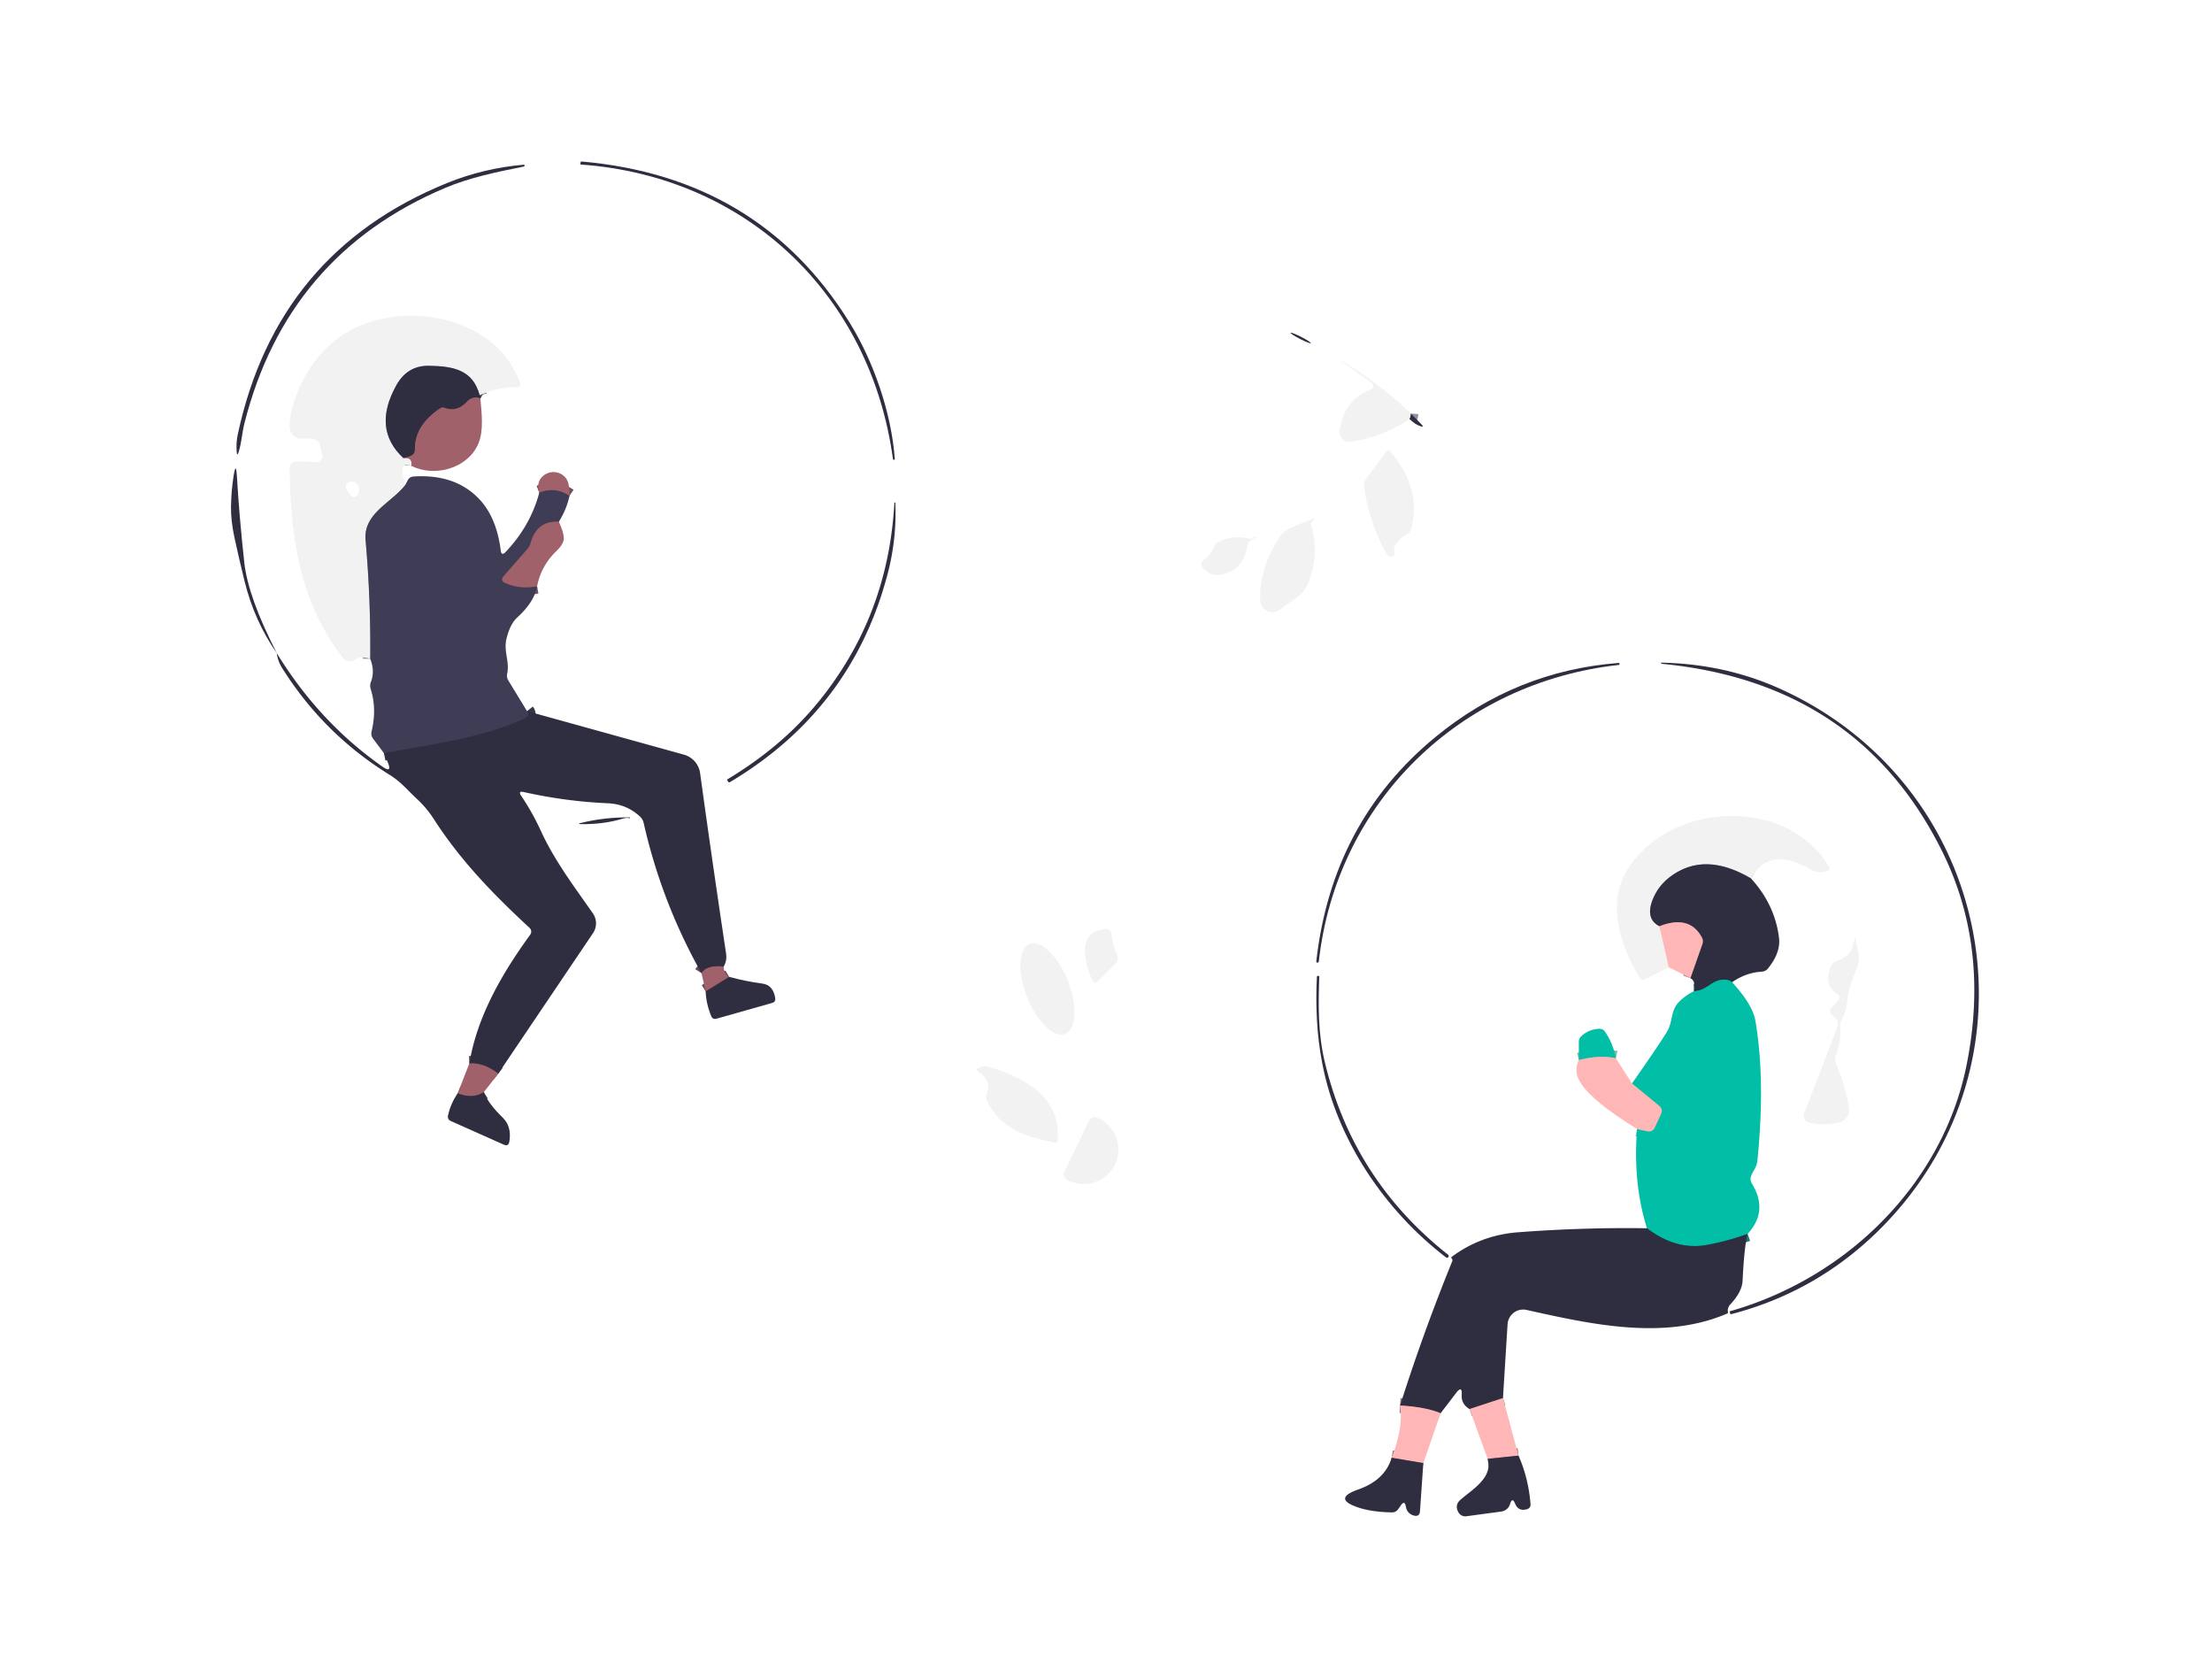 <?xml version="1.0" encoding="UTF-8" standalone="no"?>
<!DOCTYPE svg PUBLIC "-//W3C//DTD SVG 1.1//EN" "http://www.w3.org/Graphics/SVG/1.1/DTD/svg11.dtd">
<svg xmlns="http://www.w3.org/2000/svg" version="1.1" viewBox="0.00 0.00 298.00 226.00">
<g stroke-width="2.00" fill="none" stroke-linecap="butt">
<path stroke="#91909a" vector-effect="non-scaling-stroke" d="
  M 64.61 53.25
  C 63.72 49.74 60.93 49.32 57.76 49.27
  Q 54.89 49.23 53.41 51.87
  Q 50.11 57.76 54.34 61.69"
/>
<path stroke="#c9aaae" vector-effect="non-scaling-stroke" d="
  M 54.34 61.69
  Q 55.64 61.54 55.41 62.74"
/>
<path stroke="#9998a4" vector-effect="non-scaling-stroke" d="
  M 54.58 65.35
  C 52.69 67.75 48.93 69.15 49.25 72.75
  Q 49.96 80.69 49.88 88.74"
/>
<path stroke="#704f60" vector-effect="non-scaling-stroke" d="
  M 75.28 70.28
  Q 72.35 70.10 71.49 73.13
  Q 71.36 73.61 71.03 73.98
  L 67.77 77.70
  A 0.49 0.48 33.5 0 0 67.93 78.45
  Q 69.89 79.40 72.36 78.96"
/>
<path stroke="#37364c" vector-effect="non-scaling-stroke" d="
  M 71.00 95.78
  Q 71.49 96.40 70.52 96.84
  C 64.93 99.40 58.07 100.26 51.73 101.45"
/>
<path stroke="#684856" vector-effect="non-scaling-stroke" d="
  M 64.72 53.69
  Q 64.29 53.43 63.71 53.59
  Q 63.25 53.73 62.91 54.10
  Q 61.59 55.57 59.84 54.92
  Q 59.56 54.82 59.31 54.99
  Q 55.82 57.31 55.90 60.56
  Q 55.91 61.10 55.44 61.35
  Q 55.07 61.56 54.34 61.69"
/>
<path stroke="#684856" vector-effect="non-scaling-stroke" d="
  M 97.49 130.19
  Q 95.23 129.93 94.50 131.07"
/>
<path stroke="#684856" vector-effect="non-scaling-stroke" d="
  M 67.12 144.61
  Q 65.22 143.12 63.23 143.23"
/>
<path stroke="#704f60" vector-effect="non-scaling-stroke" d="
  M 76.72 66.79
  Q 74.82 65.51 72.65 66.36"
/>
<path stroke="#684856" vector-effect="non-scaling-stroke" d="
  M 65.18 147.10
  Q 63.69 148.06 61.66 147.26"
/>
<path stroke="#684856" vector-effect="non-scaling-stroke" d="
  M 98.24 131.57
  L 95.07 133.53"
/>
<path stroke="#91909a" vector-effect="non-scaling-stroke" d="
  M 190.08 55.70
  Q 190.04 56.22 189.89 56.43"
/>
<path stroke="#91909a" vector-effect="non-scaling-stroke" d="
  M 235.90 118.32
  Q 229.57 114.58 224.93 118.15
  Q 223.47 119.27 222.75 120.93
  Q 221.54 123.72 223.57 124.75"
/>
<path stroke="#f9d4d4" vector-effect="non-scaling-stroke" d="
  M 223.57 124.75
  L 224.83 130.29"
/>
<path stroke="#187774" vector-effect="non-scaling-stroke" d="
  M 233.35 132.29
  Q 232.80 131.84 231.88 131.98
  C 230.45 132.18 229.93 133.40 228.21 133.50"
/>
<path stroke="#97727c" vector-effect="non-scaling-stroke" d="
  M 227.73 131.74
  L 229.34 127.16
  A 1.10 1.08 -50.0 0 0 229.27 126.26
  Q 227.61 123.18 223.57 124.75"
/>
<path stroke="#187774" vector-effect="non-scaling-stroke" d="
  M 235.44 166.19
  Q 232.74 167.16 229.99 167.67
  Q 225.82 168.44 221.88 165.43"
/>
<path stroke="#80bbae" vector-effect="non-scaling-stroke" d="
  M 220.55 152.06
  L 221.87 152.35
  Q 222.63 152.52 222.95 151.82
  L 223.77 150.03
  Q 224.07 149.39 223.52 148.94
  L 219.86 145.93"
/>
<path stroke="#97727c" vector-effect="non-scaling-stroke" d="
  M 202.48 188.30
  L 197.98 189.78"
/>
<path stroke="#97727c" vector-effect="non-scaling-stroke" d="
  M 194.08 190.34
  Q 192.11 189.51 188.62 189.30"
/>
<path stroke="#80bbae" vector-effect="non-scaling-stroke" d="
  M 217.69 142.53
  Q 215.56 142.05 212.71 142.77"
/>
<path stroke="#97727c" vector-effect="non-scaling-stroke" d="
  M 204.57 196.05
  L 200.42 196.49"
/>
<path stroke="#97727c" vector-effect="non-scaling-stroke" d="
  M 191.75 197.06
  L 187.48 196.34"
/>
</g>
<path fill="#2f2e41" d="
  M 78.19 22.10
  L 78.22 21.85
  Q 78.23 21.74 78.34 21.75
  Q 102.30 23.85 114.46 43.45
  C 117.66 48.62 120.10 55.57 120.55 61.85
  Q 120.55 61.92 120.49 61.92
  L 120.48 61.93
  Q 120.31 61.95 120.29 61.78
  C 117.27 39.65 100.53 23.75 78.23 22.16
  Q 78.18 22.15 78.19 22.10
  Z"
/>
<path fill="#2f2e41" d="
  M 32.92 57.05
  C 32.61 58.31 32.55 59.57 32.17 60.82
  Q 31.94 61.60 31.88 60.78
  Q 31.80 59.60 32.03 58.52
  Q 37.27 33.97 60.23 24.65
  Q 65.19 22.64 70.58 22.18
  Q 70.65 22.17 70.67 22.25
  L 70.67 22.25
  Q 70.69 22.41 70.54 22.44
  C 67.02 23.14 63.27 23.91 59.97 25.31
  Q 38.66 34.32 32.92 57.05
  Z"
/>
<path fill="#f2f2f2" d="
  M 64.61 53.25
  C 63.72 49.74 60.93 49.32 57.76 49.27
  Q 54.89 49.23 53.41 51.87
  Q 50.11 57.76 54.34 61.69
  Q 55.64 61.54 55.41 62.74
  Q 53.58 61.98 54.58 65.35
  C 52.69 67.75 48.93 69.15 49.25 72.75
  Q 49.96 80.69 49.88 88.74
  Q 48.66 88.27 47.76 88.88
  A 1.14 1.13 53.7 0 1 46.22 88.64
  C 40.39 81.12 39.12 72.31 39.02 63.02
  A 0.86 0.86 0.0 0 1 39.91 62.15
  L 42.61 62.24
  A 0.81 0.80 83.9 0 0 43.41 61.24
  L 43.10 59.95
  Q 42.94 59.31 42.30 59.16
  Q 41.55 59.00 40.84 59.08
  A 1.63 1.62 -2.7 0 1 39.01 57.42
  Q 39.07 55.53 39.76 53.67
  Q 43.43 43.77 53.38 42.64
  C 60.06 41.88 67.74 44.87 70.05 51.59
  Q 70.25 52.16 69.64 52.15
  Q 67.02 52.12 64.61 53.25
  Z
  M 46.91 64.99
  Q 46.14 65.43 47.24 66.68
  Q 47.69 67.20 48.14 66.68
  Q 48.44 66.32 48.31 65.64
  A 0.95 0.95 0.0 0 0 46.91 64.99
  Z"
/>
<ellipse fill="#2f2e41" cx="0.00" cy="0.00" transform="translate(175.23,45.52) rotate(27.1)" rx="1.53" ry="0.16"/>
<path fill="#f2f2f2" d="
  M 190.08 55.70
  Q 190.04 56.22 189.89 56.43
  Q 186.19 58.90 181.96 59.49
  A 1.33 1.32 -89.7 0 1 180.47 57.98
  Q 181.12 53.74 184.70 52.46
  A 0.48 0.48 0.0 0 0 184.83 51.63
  Q 182.75 50.01 180.61 48.65
  Q 180.69 48.75 180.73 48.67
  Q 180.77 48.61 180.81 48.64
  Q 185.87 51.68 190.08 55.70
  Z"
/>
<path fill="#2f2e41" d="
  M 64.61 53.25
  Q 64.81 53.09 64.72 53.69
  Q 64.29 53.43 63.71 53.59
  Q 63.25 53.73 62.91 54.10
  Q 61.59 55.57 59.84 54.92
  Q 59.56 54.82 59.31 54.99
  Q 55.82 57.31 55.90 60.56
  Q 55.91 61.10 55.44 61.35
  Q 55.07 61.56 54.34 61.69
  Q 50.11 57.76 53.41 51.87
  Q 54.89 49.23 57.76 49.27
  C 60.93 49.32 63.72 49.74 64.61 53.25
  Z"
/>
<path fill="#a0616a" d="
  M 64.72 53.69
  C 64.89 55.68 65.19 58.02 64.44 59.77
  C 63.02 63.09 58.55 64.34 55.41 62.74
  Q 55.64 61.54 54.34 61.69
  Q 55.07 61.56 55.44 61.35
  Q 55.91 61.10 55.90 60.56
  Q 55.82 57.31 59.31 54.99
  Q 59.56 54.82 59.84 54.92
  Q 61.59 55.57 62.91 54.10
  Q 63.25 53.73 63.71 53.59
  Q 64.29 53.43 64.72 53.69
  Z"
/>
<path fill="#2f2e41" d="
  M 190.08 55.70
  L 191.52 57.18
  Q 191.90 57.58 191.38 57.41
  Q 190.68 57.20 189.89 56.43
  Q 190.04 56.22 190.08 55.70
  Z"
/>
<path fill="#f2f2f2" d="
  M 187.86 74.34
  Q 187.98 74.65 187.71 74.85
  A 0.60 0.59 -33.1 0 1 186.84 74.67
  Q 184.40 70.34 183.76 65.49
  Q 183.69 64.97 184.01 64.54
  L 186.70 60.89
  Q 187.03 60.44 187.38 60.87
  Q 188.40 62.12 189.16 63.52
  Q 191.15 67.17 190.14 71.15
  A 1.34 1.33 82.4 0 1 189.51 71.98
  Q 188.49 72.54 187.92 73.55
  Q 187.71 73.93 187.86 74.34
  Z"
/>
<path fill="#2f2e41" d="
  M 37.29 87.97
  Q 34.27 83.65 32.94 78.25
  Q 32.20 75.26 31.55 72.23
  Q 31.09 70.04 31.12 68.21
  Q 31.16 66.08 31.46 64.16
  Q 31.79 62.04 31.92 64.18
  Q 32.22 69.45 32.91 75.76
  Q 33.42 80.43 37.29 87.97
  Z"
/>
<path fill="#a0616a" d="
  M 76.72 66.79
  Q 74.82 65.51 72.65 66.36
  Q 72.25 65.08 72.98 64.28
  A 2.14 2.14 0.0 0 1 76.16 64.30
  Q 76.77 64.99 76.72 66.79
  Z"
/>
<path fill="#3f3d56" d="
  M 72.65 66.36
  Q 74.82 65.51 76.72 66.79
  Q 76.33 68.62 75.28 70.28
  Q 72.35 70.10 71.49 73.13
  Q 71.36 73.61 71.03 73.98
  L 67.77 77.70
  A 0.49 0.48 33.5 0 0 67.93 78.45
  Q 69.89 79.40 72.36 78.96
  Q 71.98 81.08 69.67 83.18
  Q 68.74 84.02 68.25 85.96
  C 67.80 87.75 68.68 89.03 68.33 90.73
  Q 68.22 91.24 68.50 91.68
  L 71.00 95.78
  Q 71.49 96.40 70.52 96.84
  C 64.93 99.40 58.07 100.26 51.73 101.45
  L 50.27 99.50
  Q 49.93 99.06 50.06 98.51
  Q 50.78 95.49 49.95 92.83
  Q 49.78 92.31 49.98 91.81
  Q 50.52 90.38 49.88 88.74
  Q 49.96 80.69 49.25 72.75
  C 48.93 69.15 52.69 67.75 54.58 65.35
  L 54.94 64.66
  A 0.91 0.90 11.3 0 1 55.67 64.18
  Q 61.35 63.80 64.59 67.25
  Q 66.90 69.70 67.46 74.14
  Q 67.56 74.92 68.11 74.35
  Q 71.45 70.84 72.65 66.36
  Z"
/>
<path fill="#2f2e41" d="
  M 113.69 89.74
  Q 119.82 79.96 120.49 67.73
  A 0.07 0.06 -44.7 0 1 120.62 67.73
  Q 120.82 72.52 119.61 77.18
  Q 114.86 95.49 98.34 105.34
  Q 98.19 105.43 98.10 105.29
  L 97.95 105.05
  Q 97.93 105.01 97.96 104.99
  C 104.46 101.06 109.54 96.37 113.69 89.74
  Z"
/>
<path fill="#f2f2f2" d="
  M 172.43 72.26
  C 173.25 71.02 175.57 70.48 176.92 69.87
  Q 177.21 69.74 177.01 69.99
  L 176.79 70.25
  A 0.71 0.70 56.6 0 0 176.67 70.88
  Q 177.80 74.73 176.17 78.66
  C 175.45 80.41 173.85 80.92 172.50 82.05
  A 1.66 1.66 0.0 0 1 169.77 80.83
  Q 169.65 76.46 172.43 72.26
  Z"
/>
<path fill="#a0616a" d="
  M 75.28 70.28
  Q 75.89 71.54 75.96 72.43
  Q 76.01 73.20 74.96 74.22
  Q 72.89 76.22 72.36 78.96
  Q 69.89 79.40 67.93 78.45
  A 0.49 0.48 33.5 0 1 67.77 77.70
  L 71.03 73.98
  Q 71.36 73.61 71.49 73.13
  Q 72.35 70.10 75.28 70.28
  Z"
/>
<path fill="#f2f2f2" d="
  M 168.80 72.47
  Q 169.00 72.35 169.22 72.33
  Q 169.40 72.31 169.24 72.39
  L 168.55 72.74
  Q 168.14 72.95 168.07 73.40
  Q 167.50 76.90 164.36 77.44
  C 163.49 77.59 162.56 77.15 162.04 76.44
  Q 161.61 75.85 162.20 75.42
  Q 163.11 74.76 163.54 73.70
  Q 163.73 73.22 164.19 72.99
  Q 166.10 72.02 168.29 72.55
  A 0.73 0.66 33.5 0 0 168.80 72.47
  Z"
/>
<path fill="#2f2e41" d="
  M 37.29 87.97
  Q 42.98 97.25 51.47 103.22
  Q 52.90 104.23 52.22 102.62
  L 51.73 101.45
  C 58.07 100.26 64.93 99.40 70.52 96.84
  Q 71.49 96.40 71.00 95.78
  L 92.14 101.64
  A 3.02 3.01 -86.2 0 1 94.32 104.14
  Q 95.98 116.21 97.81 128.38
  Q 97.97 129.40 97.49 130.19
  Q 95.23 129.93 94.50 131.07
  Q 89.15 121.58 86.71 110.83
  A 1.68 1.64 16.0 0 0 86.23 109.99
  Q 84.43 108.30 81.89 108.19
  Q 76.20 107.94 70.57 106.68
  Q 69.75 106.49 70.22 107.19
  Q 71.73 109.43 72.88 111.94
  C 74.73 115.96 77.37 119.43 79.87 123.01
  A 2.36 2.35 44.6 0 1 79.89 125.68
  L 67.12 144.61
  Q 65.22 143.12 63.23 143.23
  C 64.29 136.86 67.64 131.11 71.43 125.89
  A 0.69 0.69 0.0 0 0 71.34 124.97
  C 66.50 120.49 62.08 115.96 58.45 110.33
  Q 57.46 108.79 56.15 107.59
  C 54.89 106.42 54.00 105.29 52.49 104.36
  Q 43.60 98.87 38.02 89.99
  Q 37.42 89.03 37.29 87.97
  Z"
/>
<path fill="#2f2e41" d="
  M 218.07 89.56
  C 196.83 91.90 180.09 107.88 177.67 129.49
  Q 177.64 129.68 177.46 129.65
  L 177.45 129.65
  Q 177.31 129.63 177.33 129.49
  Q 179.43 110.73 193.39 99.26
  Q 204.21 90.37 218.03 89.29
  Q 218.17 89.28 218.18 89.41
  L 218.18 89.42
  Q 218.20 89.55 218.07 89.56
  Z"
/>
<path fill="#2f2e41" d="
  M 264.94 143.43
  Q 268.10 127.67 261.64 114.65
  Q 250.37 91.94 223.81 89.40
  Q 223.72 89.39 223.80 89.36
  Q 223.86 89.33 223.80 89.29
  Q 223.73 89.24 223.81 89.25
  Q 232.34 89.42 239.70 92.72
  C 268.57 105.65 275.82 142.81 253.46 165.36
  Q 244.95 173.94 233.27 176.99
  Q 233.12 177.03 233.07 176.88
  L 233.01 176.63
  A 0.01 0.00 58.3 0 1 233.01 176.62
  C 248.84 172.14 261.74 159.42 264.94 143.43
  Z"
/>
<path fill="#f2f2f2" d="
  M 235.90 118.32
  Q 229.57 114.58 224.93 118.15
  Q 223.47 119.27 222.75 120.93
  Q 221.54 123.72 223.57 124.75
  L 224.83 130.29
  L 221.61 131.88
  Q 221.14 132.11 220.87 131.66
  C 218.32 127.46 216.48 121.83 219.11 117.37
  C 224.63 107.99 240.53 107.09 246.36 116.63
  Q 246.69 117.17 246.08 117.36
  Q 244.99 117.70 244.04 117.15
  Q 238.33 113.80 235.90 118.32
  Z"
/>
<path fill="#2f2e41" d="
  M 84.02 110.23
  Q 81.34 111.04 78.32 111.00
  Q 77.66 110.99 78.30 110.83
  Q 81.50 110.05 84.86 110.09
  Q 84.88 110.09 84.88 110.11
  Q 84.88 110.12 84.88 110.13
  Q 84.90 110.22 84.84 110.21
  Q 84.44 110.10 84.02 110.23
  Z"
/>
<path fill="#2f2e41" d="
  M 235.90 118.32
  Q 239.08 121.80 239.66 126.23
  Q 239.94 128.29 238.17 130.45
  A 1.12 1.12 0.0 0 1 237.36 130.87
  Q 235.22 130.99 233.35 132.29
  Q 232.80 131.84 231.88 131.98
  C 230.45 132.18 229.93 133.40 228.21 133.50
  Q 228.50 132.17 227.73 131.74
  L 229.34 127.16
  A 1.10 1.08 -50.0 0 0 229.27 126.26
  Q 227.61 123.18 223.57 124.75
  Q 221.54 123.72 222.75 120.93
  Q 223.47 119.27 224.93 118.15
  Q 229.57 114.58 235.90 118.32
  Z"
/>
<path fill="#ffb6b6" d="
  M 227.73 131.74
  L 224.83 130.29
  L 223.57 124.75
  Q 227.61 123.18 229.27 126.26
  A 1.10 1.08 -50.0 0 1 229.34 127.16
  L 227.73 131.74
  Z"
/>
<path fill="#f2f2f2" d="
  M 147.15 132.02
  C 146.07 129.57 144.99 125.26 149.04 125.15
  A 0.69 0.69 0.0 0 1 149.75 125.78
  Q 149.89 127.27 150.48 128.60
  A 1.12 1.10 55.7 0 1 150.25 129.85
  L 147.91 132.16
  Q 147.43 132.64 147.15 132.02
  Z"
/>
<path fill="#f2f2f2" d="
  M 247.46 133.84
  Q 245.61 132.63 246.70 130.09
  Q 246.91 129.59 247.42 129.43
  Q 249.44 128.80 249.75 126.89
  Q 249.91 125.87 250.07 126.88
  C 250.25 127.98 250.65 128.94 250.26 130.04
  C 249.70 131.68 248.97 133.13 248.84 134.90
  Q 248.75 136.17 248.14 137.27
  Q 247.87 137.76 247.91 138.33
  Q 248.04 140.27 247.34 142.15
  Q 247.12 142.73 247.36 143.31
  Q 248.57 146.11 249.09 149.23
  A 1.70 1.70 0.0 0 1 247.80 151.16
  Q 245.60 151.67 243.72 151.19
  A 0.95 0.95 0.0 0 1 243.07 149.93
  L 247.56 138.23
  Q 247.79 137.62 247.31 137.18
  L 246.78 136.68
  A 0.67 0.67 0.0 0 1 246.74 135.73
  L 247.59 134.81
  Q 248.10 134.25 247.46 133.84
  Z"
/>
<ellipse fill="#f2f2f2" cx="0.00" cy="0.00" transform="translate(141.11,133.19) rotate(68.3)" rx="6.51" ry="2.96"/>
<path fill="#a0616a" d="
  M 97.49 130.19
  Q 97.51 131.14 98.24 131.57
  L 95.07 133.53
  L 94.50 131.07
  Q 95.23 129.93 97.49 130.19
  Z"
/>
<path fill="#2f2e41" d="
  M 177.42 137.41
  Q 177.26 134.47 177.41 131.58
  Q 177.42 131.42 177.58 131.43
  L 177.58 131.43
  Q 177.73 131.44 177.73 131.59
  C 177.60 135.46 177.56 139.24 178.48 143.06
  Q 182.28 158.89 195.08 168.99
  Q 195.25 169.13 195.12 169.30
  L 195.11 169.31
  Q 194.97 169.48 194.80 169.35
  C 186.57 163.04 180.08 153.50 178.12 143.16
  Q 177.57 140.25 177.42 137.41
  Z"
/>
<path fill="#2f2e41" d="
  M 98.24 131.57
  Q 100.44 132.17 102.73 132.48
  Q 104.16 132.67 104.44 134.44
  Q 104.51 134.94 104.03 135.08
  L 96.54 137.20
  Q 96.02 137.35 95.81 136.85
  Q 95.12 135.17 95.07 133.53
  L 98.24 131.57
  Z"
/>
<path fill="#00bfa6" d="
  M 233.35 132.29
  Q 236.12 135.32 236.49 137.50
  Q 237.85 145.47 236.76 156.27
  C 236.65 157.33 236.19 157.58 235.89 158.45
  A 1.12 1.11 38.3 0 0 236.00 159.38
  Q 238.29 163.10 235.44 166.19
  Q 232.74 167.16 229.99 167.67
  Q 225.82 168.44 221.88 165.43
  Q 219.96 159.33 220.55 152.06
  L 221.87 152.35
  Q 222.63 152.52 222.95 151.82
  L 223.77 150.03
  Q 224.07 149.39 223.52 148.94
  L 219.86 145.93
  Q 223.77 140.34 224.63 138.86
  C 225.37 137.59 225.04 136.09 226.22 134.92
  Q 227.11 134.03 228.21 133.50
  C 229.93 133.40 230.45 132.18 231.88 131.98
  Q 232.80 131.84 233.35 132.29
  Z"
/>
<path fill="#00bfa6" d="
  M 217.69 142.53
  Q 215.56 142.05 212.71 142.77
  L 212.70 140.34
  Q 212.70 139.85 213.07 139.52
  Q 214.06 138.63 215.43 138.56
  Q 215.94 138.53 216.23 138.95
  Q 217.32 140.55 217.69 142.53
  Z"
/>
<path fill="#ffb6b6" d="
  M 217.69 142.53
  L 219.86 145.93
  L 223.52 148.94
  Q 224.07 149.39 223.77 150.03
  L 222.95 151.82
  Q 222.63 152.52 221.87 152.35
  L 220.55 152.06
  Q 214.75 148.50 213.05 146.02
  Q 211.89 144.32 212.71 142.77
  Q 215.56 142.05 217.69 142.53
  Z"
/>
<path fill="#a0616a" d="
  M 63.23 143.23
  Q 65.22 143.12 67.12 144.61
  L 65.18 147.10
  Q 63.69 148.06 61.66 147.26
  L 63.23 143.23
  Z"
/>
<path fill="#f2f2f2" d="
  M 142.09 153.92
  C 138.23 153.06 134.87 152.15 132.97 148.27
  A 1.15 1.11 -48.5 0 1 132.93 147.38
  Q 133.61 145.51 132.00 144.49
  Q 131.22 144.00 132.10 143.72
  Q 132.70 143.53 133.32 143.72
  C 138.11 145.18 142.98 147.81 142.49 153.63
  Q 142.46 154.00 142.09 153.92
  Z"
/>
<path fill="#2f2e41" d="
  M 65.18 147.10
  Q 65.78 148.64 67.72 150.52
  Q 68.96 151.73 68.62 153.76
  Q 68.50 154.45 67.87 154.17
  L 60.76 151.00
  Q 60.24 150.77 60.36 150.23
  Q 60.72 148.60 61.66 147.26
  Q 63.69 148.06 65.18 147.10
  Z"
/>
<path fill="#f2f2f2" d="
  M 146.73 150.92
  A 0.83 0.83 0.0 0 1 147.84 150.54
  L 148.00 150.61
  A 4.69 4.66 25.8 0 1 150.20 156.85
  L 150.20 156.85
  A 4.69 4.66 25.8 0 1 143.95 159.00
  L 143.78 158.93
  A 0.83 0.83 0.0 0 1 143.40 157.82
  L 146.73 150.92
  Z"
/>
<path fill="#2f2e41" d="
  M 221.88 165.43
  Q 225.82 168.44 229.99 167.67
  Q 232.74 167.16 235.44 166.19
  Q 234.98 167.92 234.76 172.50
  Q 234.69 174.00 233.08 175.72
  Q 232.86 175.96 232.79 176.28
  Q 232.74 176.49 232.79 176.70
  Q 232.83 176.86 232.68 176.92
  C 224.18 180.57 214.36 178.37 205.66 176.43
  A 2.11 2.10 -81.8 0 0 203.10 178.35
  L 202.48 188.30
  L 197.98 189.78
  Q 196.85 189.12 196.92 187.89
  Q 197.00 186.52 196.17 187.61
  L 194.08 190.34
  Q 192.11 189.51 188.62 189.30
  Q 191.70 179.58 195.65 169.86
  Q 195.72 169.69 195.59 169.52
  Q 195.55 169.47 195.53 169.43
  Q 195.49 169.34 195.59 169.27
  Q 199.52 166.35 204.51 165.97
  Q 213.33 165.30 221.88 165.43
  Z"
/>
<path fill="#ffb6b6" d="
  M 202.48 188.30
  L 204.57 196.05
  L 200.42 196.49
  L 197.98 189.78
  L 202.48 188.30
  Z"
/>
<path fill="#ffb6b6" d="
  M 188.62 189.30
  Q 192.11 189.51 194.08 190.34
  L 191.75 197.06
  L 187.48 196.34
  Q 189.08 192.31 188.62 189.30
  Z"
/>
<path fill="#2f2e41" d="
  M 204.57 196.05
  Q 205.91 199.06 206.19 202.57
  Q 206.24 203.11 205.71 203.27
  Q 204.56 203.60 204.12 202.53
  Q 203.73 201.59 203.44 202.56
  Q 203.36 202.83 203.19 203.05
  Q 202.81 203.51 202.22 203.59
  L 197.53 204.22
  A 1.04 1.04 0.0 0 1 196.50 203.72
  Q 195.91 202.74 196.76 201.99
  C 198.40 200.57 201.14 199.02 200.42 196.49
  L 204.57 196.05
  Z"
/>
<path fill="#2f2e41" d="
  M 187.48 196.34
  L 191.75 197.06
  L 191.30 203.52
  Q 191.25 204.34 190.46 204.12
  Q 189.55 203.86 189.39 202.90
  Q 189.24 202.01 188.72 202.75
  L 188.35 203.28
  Q 188.05 203.71 187.52 203.70
  Q 184.76 203.64 182.98 203.04
  Q 179.45 201.85 182.96 200.62
  Q 186.59 199.35 187.48 196.34
  Z"
/>
</svg>
